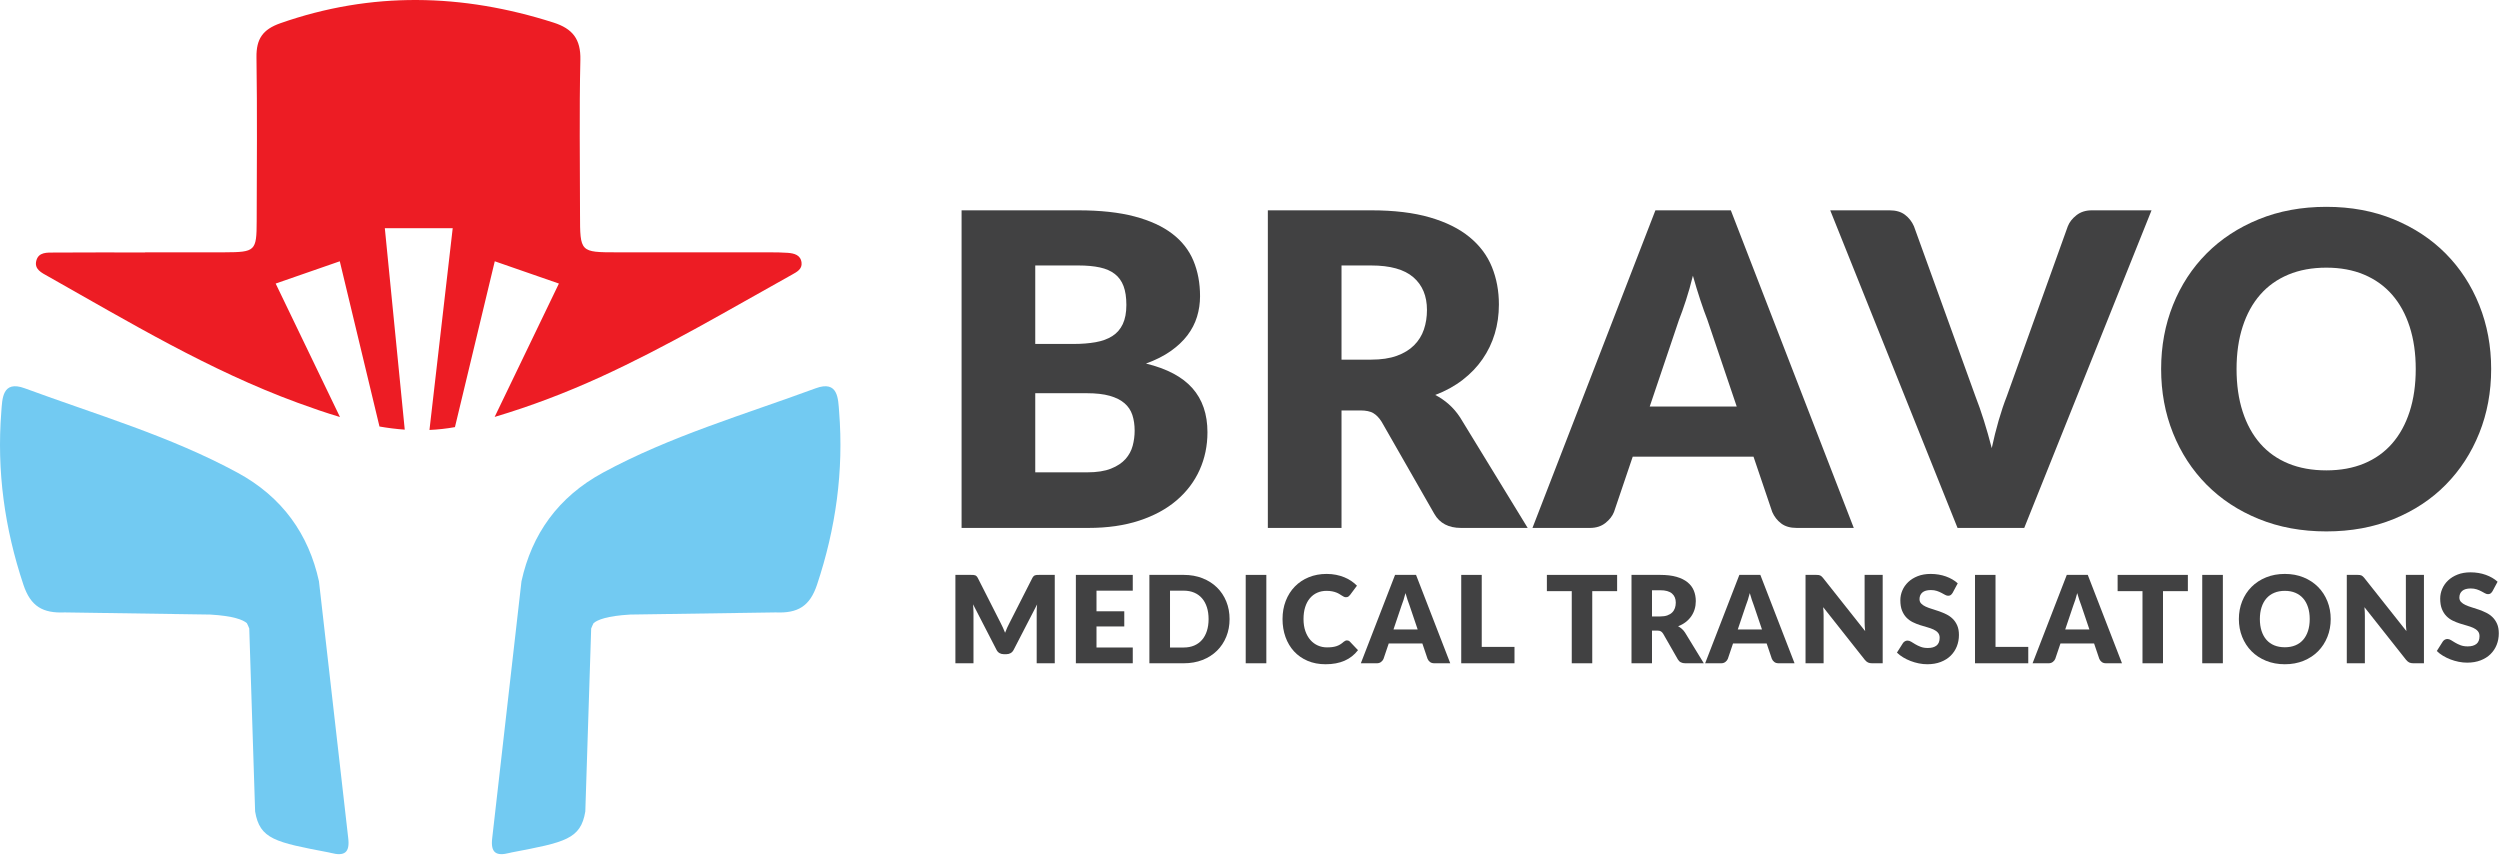 <svg width="712" height="244" viewBox="0 0 712 244" fill="none" xmlns="http://www.w3.org/2000/svg">
<path d="M99.167 238.636L90.839 165.545C87.903 152.143 80.407 141.541 67.659 134.625C48.43 124.192 27.455 118.109 7.063 110.589C0.591 108.203 0.66 113.621 0.37 117.311C-0.956 134.123 1.314 150.475 6.664 166.521C8.732 172.725 12.194 174.692 18.447 174.415L59.879 175.027C66.506 175.415 69.216 176.528 70.31 177.475C70.551 177.941 70.778 178.451 70.99 179.001L72.659 231.109C73.971 239.023 78.44 239.876 93.647 242.772C93.864 242.813 94.082 242.868 94.298 242.924C98.018 243.876 99.706 242.928 99.167 238.636Z" fill="#72CAF2"/>
<path d="M140.189 238.636L148.517 165.545C151.453 152.143 158.949 141.541 171.697 134.625C190.927 124.192 211.901 118.109 232.293 110.589C238.765 108.203 238.696 113.621 238.987 117.311C240.312 134.123 238.043 150.475 232.692 166.521C230.624 172.725 227.163 174.692 220.909 174.415L179.477 175.027C172.851 175.415 170.14 176.528 169.047 177.475C168.805 177.941 168.579 178.451 168.367 179.001L166.697 231.109C165.385 239.023 160.916 239.876 145.709 242.772C145.492 242.813 145.275 242.868 145.059 242.924C141.339 243.876 139.651 242.928 140.189 238.636Z" fill="#72CAF2"/>
<path d="M309.616 134.522C312.388 134.522 314.653 134.172 316.413 133.466C318.172 132.764 319.548 131.853 320.541 130.736C321.535 129.618 322.217 128.356 322.589 126.948C322.963 125.542 323.148 124.114 323.148 122.665C323.148 121.01 322.932 119.52 322.497 118.194C322.063 116.87 321.317 115.753 320.261 114.842C319.207 113.933 317.811 113.228 316.072 112.732C314.333 112.236 312.14 111.986 309.491 111.986H294.84V134.522H309.616ZM294.84 75.606V97.957H305.765C308.084 97.957 310.175 97.791 312.036 97.46C313.899 97.129 315.481 96.55 316.785 95.721C318.089 94.894 319.083 93.755 319.765 92.306C320.448 90.858 320.791 89.038 320.791 86.844C320.791 84.692 320.521 82.902 319.983 81.473C319.444 80.046 318.617 78.897 317.5 78.028C316.381 77.159 314.964 76.538 313.248 76.165C311.529 75.793 309.491 75.606 307.132 75.606H294.84ZM307.132 59.901C313.381 59.901 318.699 60.481 323.088 61.638C327.475 62.798 331.053 64.433 333.827 66.543C336.599 68.654 338.617 71.219 339.88 74.241C341.143 77.262 341.773 80.635 341.773 84.359C341.773 86.389 341.483 88.345 340.905 90.228C340.324 92.11 339.415 93.869 338.173 95.504C336.931 97.139 335.337 98.639 333.392 100.005C331.447 101.37 329.109 102.55 326.377 103.544C332.337 104.993 336.745 107.33 339.6 110.558C342.456 113.788 343.884 117.968 343.884 123.1C343.884 126.948 343.14 130.529 341.649 133.84C340.159 137.152 337.976 140.038 335.1 142.5C332.223 144.962 328.675 146.886 324.453 148.273C320.232 149.661 315.409 150.353 309.988 150.353H273.857V59.901H307.132Z" fill="#414142"/>
<path d="M390.507 102.426C393.364 102.426 395.794 102.064 397.803 101.34C399.81 100.616 401.454 99.612 402.738 98.328C404.02 97.046 404.951 95.546 405.532 93.827C406.11 92.111 406.4 90.258 406.4 88.271C406.4 84.298 405.106 81.194 402.52 78.959C399.932 76.724 395.928 75.607 390.507 75.607H382.064V102.426H390.507ZM435.083 150.352H416.086C412.567 150.352 410.042 149.028 408.511 146.379L393.487 120.119C392.783 119.002 391.998 118.184 391.128 117.667C390.259 117.15 389.018 116.891 387.403 116.891H382.064V150.352H361.082V59.9H390.507C397.046 59.9 402.623 60.574 407.239 61.918C411.854 63.263 415.619 65.136 418.536 67.536C421.455 69.936 423.576 72.772 424.9 76.042C426.224 79.311 426.887 82.87 426.887 86.719C426.887 89.659 426.492 92.431 425.707 95.038C424.922 97.646 423.762 100.058 422.231 102.271C420.7 104.486 418.807 106.462 416.55 108.2C414.295 109.938 411.698 111.366 408.759 112.483C410.126 113.187 411.408 114.066 412.608 115.122C413.808 116.176 414.884 117.428 415.836 118.878L435.083 150.352Z" fill="#414142"/>
<path d="M494.616 115.773L486.236 91.003C485.615 89.431 484.952 87.579 484.25 85.447C483.544 83.316 482.842 81.008 482.139 78.524C481.518 81.049 480.855 83.388 480.151 85.54C479.447 87.692 478.786 89.555 478.164 91.127L469.846 115.773H494.616ZM527.955 150.353H511.69C509.867 150.353 508.399 149.929 507.282 149.08C506.163 148.232 505.315 147.145 504.736 145.821L499.396 130.052H465.003L459.664 145.821C459.208 146.98 458.392 148.024 457.212 148.956C456.034 149.887 454.574 150.353 452.835 150.353H436.446L471.46 59.9H492.94L527.955 150.353Z" fill="#414142"/>
<path d="M612.758 59.9L576.502 150.352H557.506L521.249 59.9H538.136C539.956 59.9 541.426 60.324 542.544 61.174C543.661 62.022 544.508 63.108 545.089 64.432L562.596 112.855C563.424 114.966 564.23 117.274 565.017 119.778C565.802 122.283 566.548 124.9 567.252 127.631C567.832 124.9 568.484 122.283 569.208 119.778C569.932 117.274 570.708 114.966 571.536 112.855L588.918 64.432C589.373 63.274 590.19 62.228 591.37 61.296C592.55 60.366 594.009 59.9 595.748 59.9H612.758Z" fill="#414142"/>
<path d="M688.002 105.095C688.002 100.625 687.422 96.601 686.263 93.021C685.105 89.441 683.439 86.409 681.266 83.926C679.093 81.442 676.434 79.54 673.289 78.214C670.142 76.89 666.563 76.228 662.549 76.228C658.493 76.228 654.882 76.89 651.715 78.214C648.55 79.54 645.879 81.442 643.707 83.926C641.534 86.409 639.867 89.441 638.709 93.021C637.55 96.601 636.971 100.625 636.971 105.095C636.971 109.606 637.55 113.653 638.709 117.233C639.867 120.813 641.534 123.845 643.707 126.327C645.879 128.81 648.55 130.703 651.715 132.007C654.882 133.311 658.493 133.963 662.549 133.963C666.563 133.963 670.142 133.311 673.289 132.007C676.434 130.703 679.093 128.81 681.266 126.327C683.439 123.845 685.105 120.813 686.263 117.233C687.422 113.653 688.002 109.606 688.002 105.095ZM709.482 105.095C709.482 111.635 708.355 117.719 706.099 123.347C703.843 128.977 700.667 133.87 696.57 138.03C692.473 142.189 687.537 145.449 681.763 147.807C675.989 150.166 669.585 151.346 662.549 151.346C655.513 151.346 649.097 150.166 643.305 147.807C637.509 145.449 632.553 142.189 628.435 138.03C624.315 133.87 621.13 128.977 618.874 123.347C616.618 117.719 615.491 111.635 615.491 105.095C615.491 98.557 616.618 92.473 618.874 86.844C621.13 81.216 624.315 76.332 628.435 72.192C632.553 68.054 637.509 64.805 643.305 62.445C649.097 60.086 655.513 58.906 662.549 58.906C669.585 58.906 675.989 60.097 681.763 62.477C687.537 64.857 692.473 68.117 696.57 72.254C700.667 76.393 703.843 81.277 706.099 86.905C708.355 92.534 709.482 98.598 709.482 105.095Z" fill="#414142"/>
<path d="M300.395 163.73V188.9H295.247V174.423C295.247 174.09 295.256 173.727 295.272 173.335C295.291 172.943 295.322 172.546 295.367 172.143L288.683 185.083C288.476 185.486 288.196 185.791 287.844 185.998C287.492 186.204 287.092 186.31 286.644 186.31H285.85C285.4 186.31 284.999 186.204 284.648 185.998C284.298 185.791 284.018 185.486 283.811 185.083L277.126 172.108C277.159 172.523 277.188 172.928 277.211 173.326C277.235 173.724 277.247 174.09 277.247 174.423V188.9H272.098V163.73H276.555C276.808 163.73 277.031 163.735 277.22 163.747C277.411 163.758 277.58 163.792 277.73 163.851C277.879 163.908 278.015 163.998 278.136 164.119C278.256 164.239 278.374 164.41 278.49 164.628L284.968 177.395C285.199 177.832 285.42 178.287 285.634 178.759C285.847 179.231 286.05 179.715 286.247 180.211C286.442 179.703 286.646 179.208 286.86 178.726C287.074 178.242 287.3 177.78 287.542 177.343L294.003 164.628C294.118 164.41 294.236 164.239 294.358 164.119C294.479 163.998 294.614 163.908 294.763 163.851C294.914 163.792 295.083 163.758 295.272 163.747C295.463 163.735 295.684 163.73 295.938 163.73H300.395Z" fill="#414142"/>
<path d="M312.282 168.221V174.095H320.194V178.415H312.282V184.409H322.612V188.9H306.408V163.729H322.612V168.221H312.282Z" fill="#414142"/>
<path d="M344.206 176.307C344.206 175.063 344.045 173.94 343.723 172.937C343.401 171.936 342.937 171.087 342.331 170.389C341.727 169.693 340.987 169.157 340.113 168.783C339.235 168.409 338.239 168.221 337.123 168.221H333.219V184.409H337.123C338.239 184.409 339.235 184.221 340.113 183.847C340.987 183.473 341.727 182.937 342.331 182.241C342.937 181.544 343.401 180.695 343.723 179.693C344.045 178.691 344.206 177.561 344.206 176.307ZM350.183 176.307C350.183 178.127 349.87 179.805 349.242 181.343C348.614 182.88 347.731 184.211 346.59 185.333C345.45 186.456 344.075 187.332 342.47 187.959C340.863 188.587 339.081 188.9 337.123 188.9H327.345V163.729H337.123C339.081 163.729 340.863 164.047 342.47 164.68C344.075 165.313 345.45 166.189 346.59 167.307C347.731 168.423 348.614 169.751 349.242 171.288C349.87 172.825 350.183 174.499 350.183 176.307Z" fill="#414142"/>
<path d="M360.652 188.9H354.779V163.73H360.652V188.9Z" fill="#414142"/>
<path d="M383.629 182.387C383.768 182.387 383.905 182.414 384.044 182.466C384.181 182.517 384.314 182.606 384.44 182.733L386.756 185.169C385.742 186.494 384.472 187.493 382.946 188.166C381.42 188.839 379.614 189.177 377.53 189.177C375.618 189.177 373.905 188.851 372.39 188.201C370.877 187.55 369.593 186.651 368.538 185.506C367.485 184.359 366.674 183.001 366.11 181.429C365.546 179.857 365.265 178.149 365.265 176.306C365.265 174.429 365.569 172.705 366.18 171.133C366.79 169.561 367.649 168.205 368.754 167.063C369.86 165.923 371.184 165.037 372.728 164.403C374.27 163.77 375.969 163.453 377.824 163.453C378.768 163.453 379.657 163.537 380.493 163.703C381.328 163.871 382.108 164.101 382.833 164.395C383.56 164.689 384.226 165.043 384.837 165.458C385.448 165.871 385.99 166.321 386.462 166.805L384.492 169.447C384.366 169.61 384.216 169.757 384.044 169.889C383.87 170.021 383.629 170.087 383.318 170.087C383.11 170.087 382.914 170.042 382.73 169.949C382.546 169.857 382.35 169.745 382.144 169.611C381.934 169.479 381.709 169.335 381.461 169.181C381.213 169.025 380.92 168.881 380.58 168.749C380.24 168.615 379.842 168.503 379.386 168.411C378.933 168.319 378.4 168.274 377.789 168.274C376.822 168.274 375.937 168.451 375.138 168.809C374.337 169.166 373.646 169.687 373.064 170.373C372.484 171.058 372.034 171.898 371.717 172.894C371.4 173.89 371.242 175.027 371.242 176.306C371.242 177.597 371.417 178.742 371.768 179.745C372.12 180.746 372.598 181.59 373.204 182.275C373.808 182.961 374.513 183.482 375.32 183.838C376.125 184.195 376.989 184.374 377.91 184.374C378.44 184.374 378.924 184.349 379.361 184.297C379.8 184.245 380.209 184.158 380.588 184.037C380.968 183.917 381.324 183.755 381.658 183.554C381.993 183.353 382.333 183.095 382.678 182.785C382.817 182.67 382.966 182.575 383.128 182.499C383.289 182.425 383.456 182.387 383.629 182.387Z" fill="#414142"/>
<path d="M403.754 179.278L401.422 172.385C401.249 171.947 401.064 171.433 400.869 170.838C400.673 170.246 400.477 169.603 400.282 168.913C400.109 169.615 399.925 170.266 399.728 170.865C399.533 171.463 399.349 171.982 399.176 172.419L396.861 179.278H403.754ZM413.032 188.901H408.505C407.998 188.901 407.589 188.782 407.278 188.546C406.968 188.31 406.73 188.007 406.569 187.639L405.084 183.251H395.513L394.028 187.639C393.901 187.962 393.673 188.253 393.345 188.511C393.017 188.771 392.612 188.901 392.128 188.901H387.566L397.31 163.73H403.288L413.032 188.901Z" fill="#414142"/>
<path d="M431.327 184.236V188.901H416.159V163.73H421.998V184.236H431.327Z" fill="#414142"/>
<path d="M460.556 168.359H453.474V188.901H447.635V168.359H440.551V163.73H460.556V168.359Z" fill="#414142"/>
<path d="M472.84 175.564C473.635 175.564 474.311 175.462 474.87 175.261C475.427 175.06 475.886 174.781 476.243 174.424C476.599 174.066 476.859 173.649 477.02 173.172C477.182 172.693 477.262 172.177 477.262 171.625C477.262 170.518 476.903 169.656 476.183 169.033C475.463 168.412 474.348 168.1 472.84 168.1H470.49V175.564H472.84ZM485.244 188.9H479.958C478.979 188.9 478.275 188.532 477.85 187.794L473.668 180.486C473.474 180.176 473.255 179.949 473.012 179.805C472.771 179.661 472.424 179.589 471.976 179.589H470.49V188.9H464.651V163.73H472.84C474.659 163.73 476.211 163.917 477.495 164.29C478.779 164.665 479.827 165.186 480.64 165.854C481.452 166.522 482.042 167.312 482.411 168.221C482.779 169.132 482.963 170.121 482.963 171.193C482.963 172.01 482.854 172.782 482.635 173.508C482.416 174.233 482.094 174.904 481.667 175.52C481.242 176.137 480.714 176.686 480.087 177.17C479.459 177.653 478.736 178.052 477.919 178.362C478.299 178.558 478.655 178.802 478.99 179.096C479.323 179.39 479.623 179.738 479.888 180.142L485.244 188.9Z" fill="#414142"/>
<path d="M501.812 179.278L499.48 172.385C499.306 171.947 499.121 171.433 498.926 170.838C498.73 170.246 498.534 169.603 498.34 168.913C498.166 169.615 497.982 170.266 497.785 170.865C497.59 171.463 497.406 171.982 497.233 172.419L494.918 179.278H501.812ZM511.089 188.901H506.562C506.056 188.901 505.646 188.782 505.336 188.546C505.025 188.31 504.788 188.007 504.626 187.639L503.141 183.251H493.57L492.085 187.639C491.958 187.962 491.73 188.253 491.402 188.511C491.074 188.771 490.669 188.901 490.185 188.901H485.624L495.368 163.73H501.345L511.089 188.901Z" fill="#414142"/>
<path d="M536.189 163.73V188.9H533.149C532.7 188.9 532.322 188.828 532.017 188.684C531.713 188.54 531.409 188.29 531.11 187.932L519.242 172.92C519.288 173.37 519.32 173.804 519.337 174.224C519.354 174.646 519.364 175.039 519.364 175.408V188.9H514.216V163.73H517.289C517.544 163.73 517.757 163.742 517.929 163.764C518.102 163.787 518.257 163.831 518.396 163.894C518.534 163.956 518.665 164.047 518.793 164.162C518.92 164.276 519.062 164.432 519.224 164.628L531.197 179.744C531.14 179.26 531.1 178.791 531.076 178.336C531.052 177.882 531.041 177.452 531.041 177.05V163.73H536.189Z" fill="#414142"/>
<path d="M556.109 168.843C555.937 169.12 555.754 169.327 555.565 169.466C555.374 169.603 555.13 169.672 554.83 169.672C554.566 169.672 554.281 169.59 553.975 169.422C553.67 169.255 553.325 169.067 552.939 168.86C552.553 168.654 552.113 168.466 551.618 168.299C551.122 168.132 550.558 168.048 549.923 168.048C548.83 168.048 548.015 168.282 547.479 168.748C546.945 169.215 546.677 169.844 546.677 170.64C546.677 171.147 546.838 171.567 547.161 171.9C547.482 172.235 547.906 172.523 548.43 172.764C548.954 173.007 549.553 173.228 550.227 173.43C550.901 173.631 551.587 173.856 552.291 174.103C552.993 174.351 553.682 174.643 554.357 174.976C555.029 175.311 555.629 175.736 556.151 176.255C556.677 176.772 557.099 177.403 557.422 178.147C557.745 178.89 557.906 179.784 557.906 180.832C557.906 181.996 557.703 183.084 557.302 184.098C556.898 185.111 556.313 185.995 555.547 186.75C554.782 187.504 553.838 188.096 552.714 188.528C551.591 188.96 550.315 189.176 548.887 189.176C548.105 189.176 547.306 189.096 546.495 188.935C545.683 188.774 544.898 188.546 544.137 188.252C543.377 187.959 542.662 187.611 541.995 187.207C541.326 186.804 540.746 186.355 540.249 185.86L541.977 183.13C542.115 182.935 542.298 182.771 542.522 182.638C542.747 182.506 542.99 182.439 543.255 182.439C543.601 182.439 543.95 182.548 544.302 182.767C544.651 182.986 545.05 183.228 545.493 183.492C545.937 183.759 546.446 184 547.022 184.219C547.598 184.438 548.277 184.547 549.061 184.547C550.121 184.547 550.943 184.314 551.53 183.847C552.118 183.38 552.413 182.64 552.413 181.627C552.413 181.039 552.25 180.563 551.927 180.194C551.606 179.824 551.183 179.519 550.658 179.278C550.135 179.036 549.538 178.823 548.87 178.639C548.202 178.454 547.518 178.25 546.814 178.026C546.113 177.8 545.426 177.524 544.758 177.196C544.09 176.868 543.495 176.436 542.97 175.9C542.447 175.366 542.025 174.698 541.701 173.896C541.378 173.096 541.217 172.108 541.217 170.934C541.217 169.99 541.407 169.067 541.787 168.17C542.167 167.271 542.726 166.471 543.463 165.768C544.199 165.066 545.105 164.504 546.175 164.084C547.247 163.663 548.473 163.454 549.855 163.454C550.627 163.454 551.378 163.514 552.11 163.635C552.841 163.756 553.534 163.934 554.193 164.171C554.849 164.406 555.462 164.688 556.031 165.016C556.601 165.344 557.111 165.716 557.561 166.131L556.109 168.843Z" fill="#414142"/>
<path d="M577.651 184.236V188.901H562.483V163.73H568.322V184.236H577.651Z" fill="#414142"/>
<path d="M595.064 179.278L592.732 172.385C592.559 171.947 592.374 171.433 592.179 170.838C591.983 170.246 591.787 169.603 591.592 168.913C591.419 169.615 591.235 170.266 591.038 170.865C590.843 171.463 590.659 171.982 590.486 172.419L588.171 179.278H595.064ZM604.342 188.901H599.815C599.308 188.901 598.899 188.782 598.588 188.546C598.278 188.31 598.04 188.007 597.879 187.639L596.394 183.251H586.823L585.338 187.639C585.211 187.962 584.983 188.253 584.655 188.511C584.327 188.771 583.922 188.901 583.438 188.901H578.876L588.62 163.73H594.598L604.342 188.901Z" fill="#414142"/>
<path d="M623.103 168.359H616.021V188.901H610.182V168.359H603.098V163.73H623.103V168.359Z" fill="#414142"/>
<path d="M633.073 188.9H627.199V163.73H633.073V188.9Z" fill="#414142"/>
<path d="M657.809 176.307C657.809 175.063 657.648 173.943 657.325 172.947C657.004 171.951 656.54 171.107 655.934 170.416C655.33 169.724 654.59 169.195 653.714 168.827C652.838 168.457 651.842 168.273 650.726 168.273C649.597 168.273 648.593 168.457 647.712 168.827C646.83 169.195 646.088 169.724 645.482 170.416C644.878 171.107 644.414 171.951 644.092 172.947C643.77 173.943 643.609 175.063 643.609 176.307C643.609 177.561 643.77 178.688 644.092 179.684C644.414 180.68 644.878 181.524 645.482 182.215C646.088 182.905 646.83 183.433 647.712 183.796C648.593 184.159 649.597 184.34 650.726 184.34C651.842 184.34 652.838 184.159 653.714 183.796C654.59 183.433 655.33 182.905 655.934 182.215C656.54 181.524 657.004 180.68 657.325 179.684C657.648 178.688 657.809 177.561 657.809 176.307ZM663.786 176.307C663.786 178.127 663.472 179.82 662.844 181.385C662.217 182.952 661.334 184.313 660.193 185.472C659.053 186.629 657.678 187.536 656.073 188.192C654.466 188.848 652.684 189.177 650.726 189.177C648.768 189.177 646.982 188.848 645.37 188.192C643.758 187.536 642.38 186.629 641.233 185.472C640.086 184.313 639.2 182.952 638.572 181.385C637.945 179.82 637.63 178.127 637.63 176.307C637.63 174.487 637.945 172.793 638.572 171.227C639.2 169.661 640.086 168.303 641.233 167.151C642.38 165.999 643.758 165.095 645.37 164.439C646.982 163.781 648.768 163.453 650.726 163.453C652.684 163.453 654.466 163.784 656.073 164.447C657.678 165.109 659.053 166.016 660.193 167.168C661.334 168.32 662.217 169.679 662.844 171.245C663.472 172.811 663.786 174.499 663.786 176.307Z" fill="#414142"/>
<path d="M690.339 163.73V188.9H687.299C686.85 188.9 686.472 188.828 686.167 188.684C685.863 188.54 685.559 188.29 685.26 187.932L673.392 172.92C673.438 173.37 673.47 173.804 673.487 174.224C673.504 174.646 673.514 175.039 673.514 175.408V188.9H668.366V163.73H671.439C671.694 163.73 671.907 163.742 672.079 163.764C672.252 163.787 672.407 163.831 672.546 163.894C672.684 163.956 672.815 164.047 672.943 164.162C673.07 164.276 673.212 164.432 673.374 164.628L685.347 179.744C685.29 179.26 685.25 178.791 685.226 178.336C685.202 177.882 685.191 177.452 685.191 177.05V163.73H690.339Z" fill="#414142"/>
<path d="M709.86 168.389C709.688 168.667 709.505 168.873 709.316 169.012C709.125 169.149 708.881 169.219 708.581 169.219C708.317 169.219 708.032 169.136 707.727 168.968C707.421 168.801 707.076 168.613 706.691 168.407C706.304 168.2 705.864 168.012 705.369 167.845C704.873 167.679 704.309 167.595 703.675 167.595C702.581 167.595 701.767 167.828 701.231 168.295C700.696 168.761 700.428 169.391 700.428 170.187C700.428 170.693 700.589 171.113 700.912 171.447C701.233 171.781 701.657 172.069 702.181 172.311C702.705 172.553 703.304 172.775 703.979 172.976C704.652 173.177 705.339 173.403 706.043 173.649C706.744 173.897 707.433 174.189 708.108 174.523C708.78 174.857 709.38 175.283 709.903 175.801C710.428 176.319 710.851 176.949 711.173 177.693C711.496 178.436 711.657 179.331 711.657 180.379C711.657 181.543 711.455 182.631 711.053 183.644C710.649 184.657 710.064 185.541 709.299 186.296C708.533 187.051 707.589 187.643 706.465 188.075C705.343 188.507 704.067 188.723 702.639 188.723C701.856 188.723 701.057 188.643 700.247 188.481C699.435 188.32 698.649 188.092 697.888 187.799C697.128 187.505 696.413 187.157 695.747 186.753C695.077 186.351 694.497 185.901 694 185.407L695.728 182.676C695.867 182.481 696.049 182.317 696.273 182.184C696.499 182.052 696.741 181.985 697.007 181.985C697.352 181.985 697.701 182.095 698.053 182.313C698.403 182.532 698.801 182.775 699.244 183.039C699.688 183.305 700.197 183.547 700.773 183.765C701.349 183.984 702.028 184.093 702.812 184.093C703.872 184.093 704.695 183.86 705.281 183.393C705.869 182.927 706.164 182.187 706.164 181.173C706.164 180.585 706.001 180.109 705.679 179.74C705.357 179.371 704.935 179.065 704.409 178.824C703.887 178.583 703.289 178.369 702.621 178.185C701.953 178 701.269 177.796 700.565 177.572C699.864 177.347 699.177 177.071 698.509 176.743C697.841 176.415 697.247 175.983 696.721 175.447C696.199 174.912 695.776 174.244 695.452 173.443C695.129 172.643 694.968 171.655 694.968 170.48C694.968 169.536 695.159 168.613 695.539 167.716C695.919 166.817 696.477 166.017 697.215 165.315C697.951 164.612 698.856 164.051 699.927 163.631C700.999 163.209 702.224 163 703.607 163C704.379 163 705.129 163.06 705.861 163.181C706.592 163.303 707.285 163.48 707.944 163.717C708.6 163.952 709.213 164.235 709.783 164.563C710.352 164.891 710.863 165.263 711.312 165.677L709.86 168.389Z" fill="#414142"/>
<path d="M228.284 74.806C228.031 72.591 226.17 72.15 224.336 72.007C222.571 71.869 220.79 71.867 219.015 71.865C204.586 71.857 190.154 71.872 175.724 71.862C165.206 71.855 165.198 71.841 165.19 61.014C165.178 46.362 164.954 31.705 165.291 17.061C165.427 11.132 163.074 8.167 157.626 6.427C131.66 -1.861 105.823 -2.48 79.872 6.607C74.807 8.381 72.968 11.1 73.044 16.334C73.274 31.87 73.143 47.413 73.103 62.952C73.082 71.509 72.74 71.82 63.974 71.857C56.424 71.889 48.878 71.862 41.328 71.862V71.9C32.672 71.9 24.014 71.864 15.358 71.928C13.412 71.942 11.014 71.757 10.35 74.207C9.674 76.696 11.902 77.698 13.58 78.645C36.758 91.716 59.628 105.491 84.716 114.685C88.728 116.155 92.759 117.56 96.824 118.769L78.51 80.756L96.772 74.413L108.076 121.471C110.458 121.888 112.856 122.191 115.272 122.363L109.598 64.989H128.931L122.312 122.452C124.708 122.343 127.126 122.084 129.567 121.644L140.912 74.413L159.175 80.756L140.875 118.739C151.194 115.669 161.206 111.848 171.008 107.371C189.803 98.788 207.552 88.246 225.574 78.216C226.938 77.457 228.496 76.653 228.284 74.806Z" fill="#ED1C24"/>
</svg>
